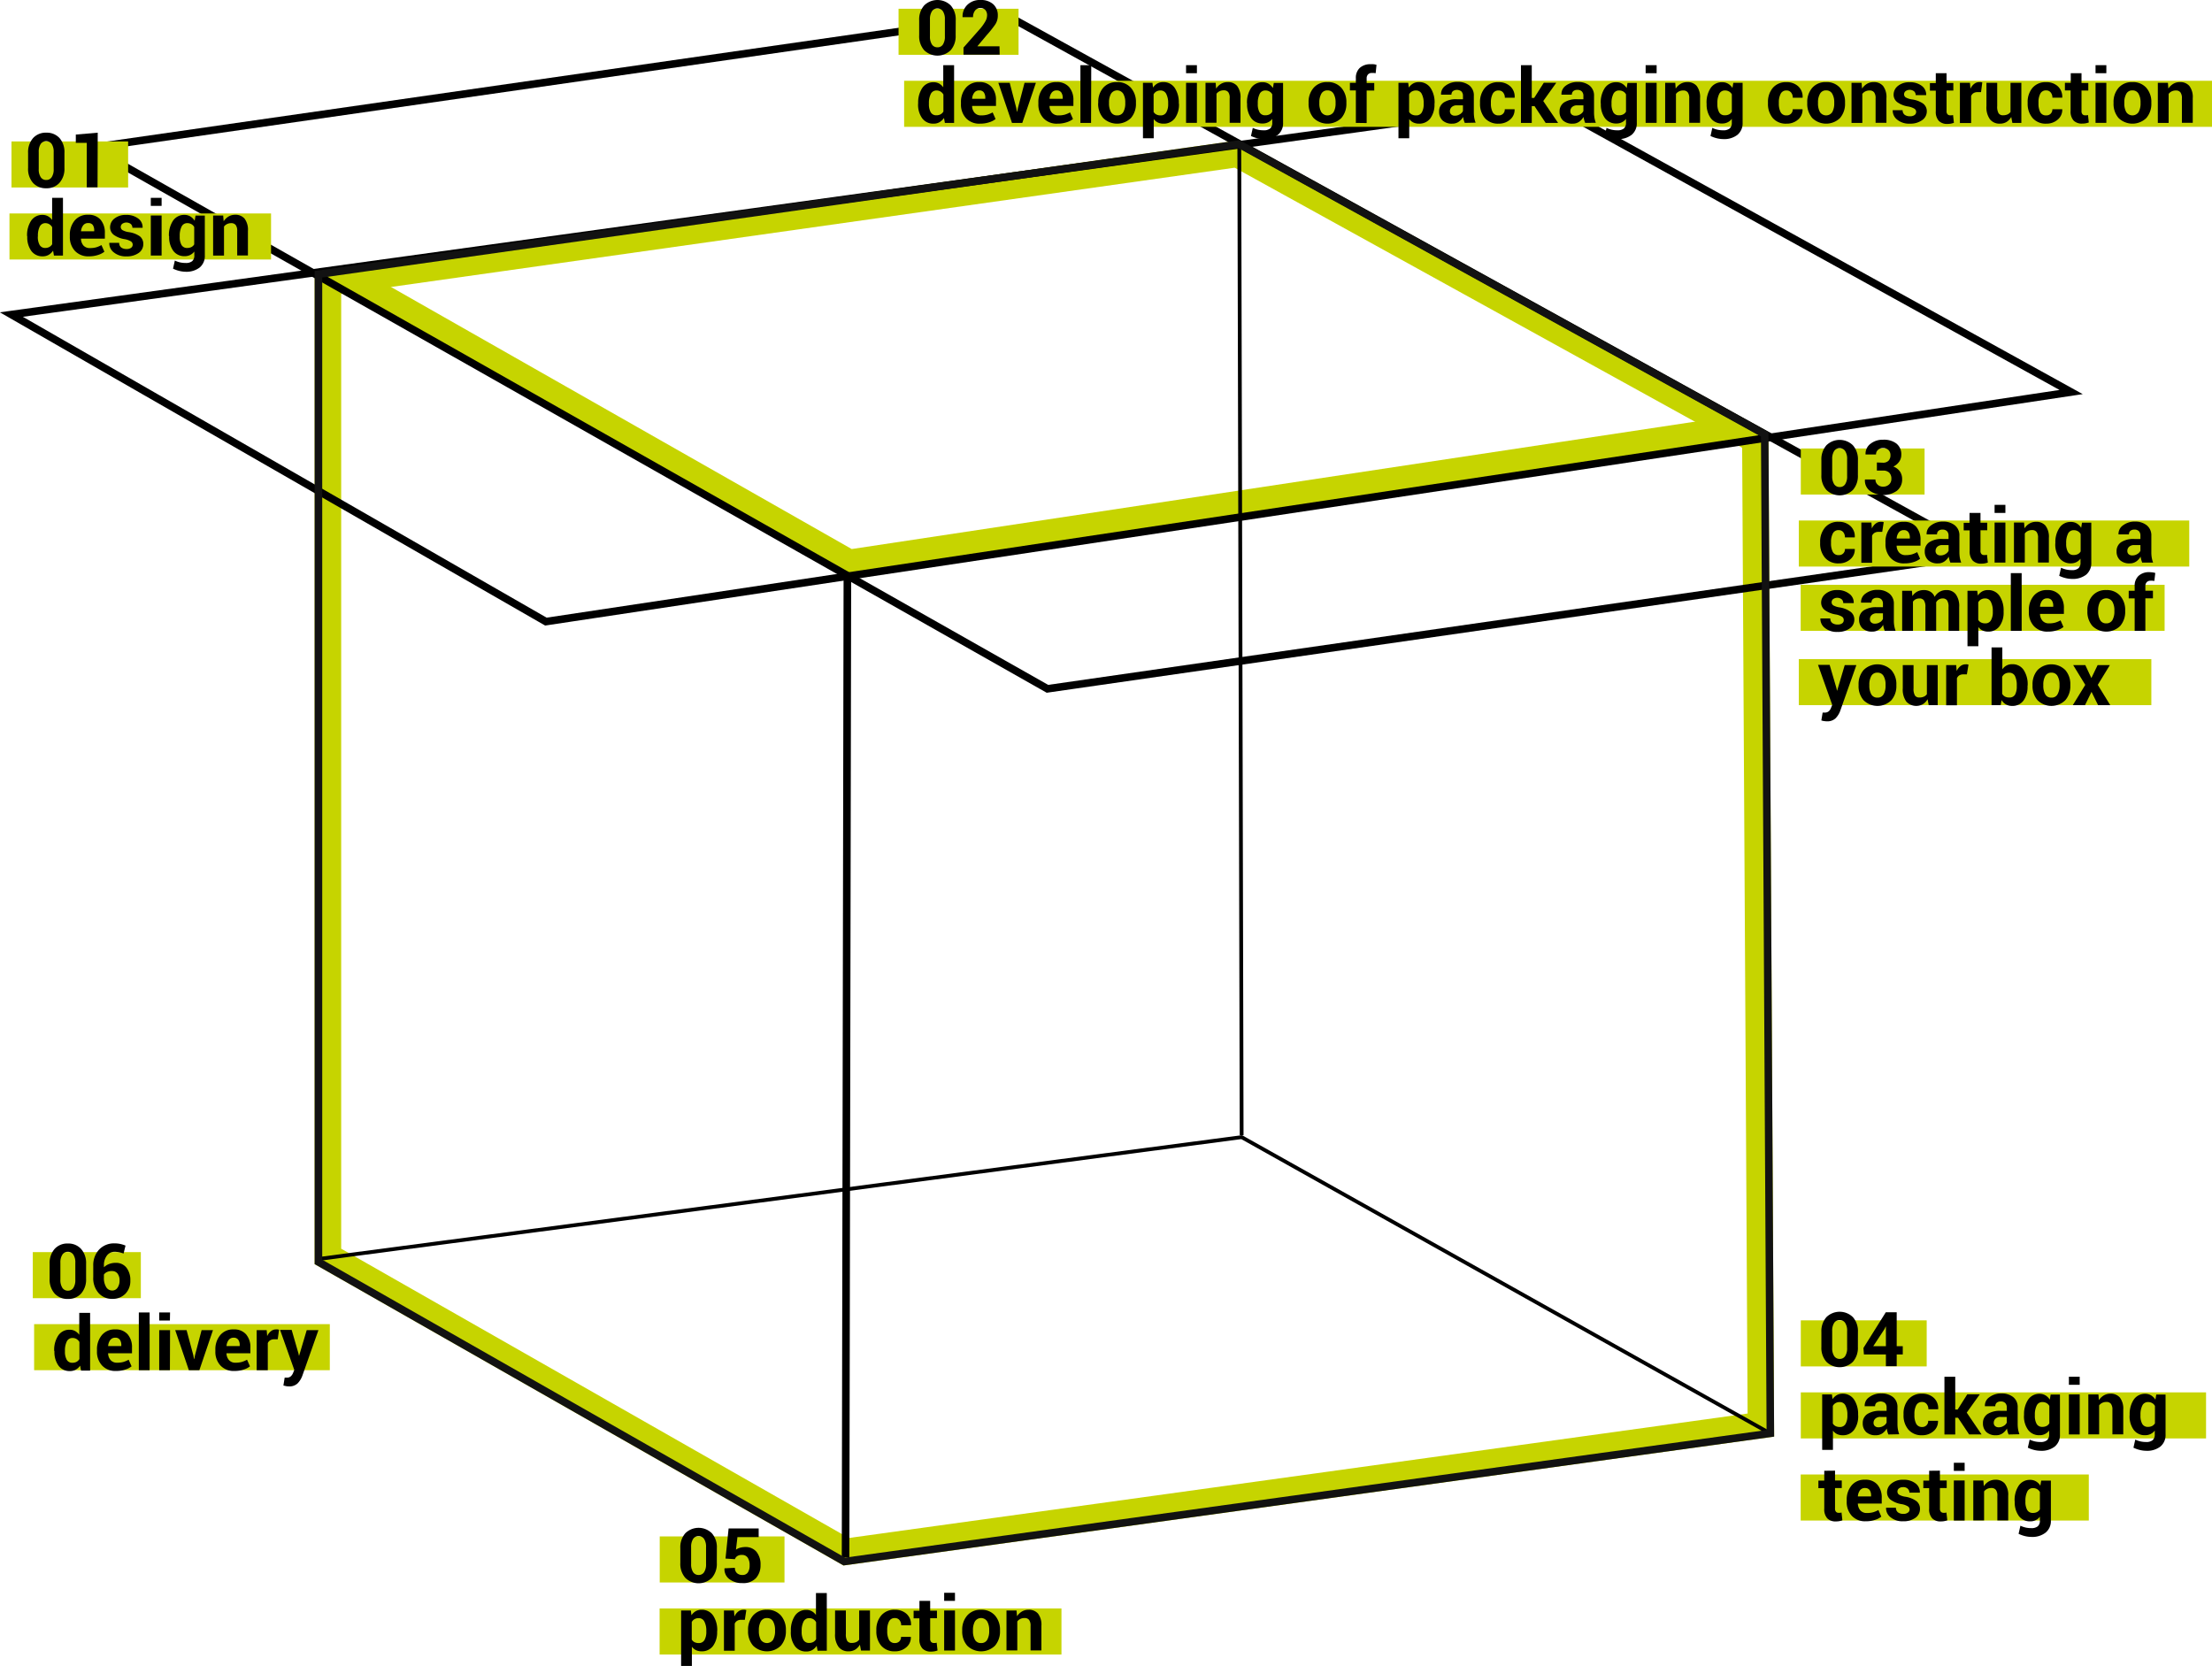 <svg xmlns="http://www.w3.org/2000/svg" viewBox="0 0 583.5 439.49"><defs><style>.cls-1,.cls-3,.cls-4,.cls-5{fill:none;}.cls-2{fill:#c6d400;}.cls-3{stroke:#c6d400;stroke-width:7px;}.cls-4,.cls-5{stroke:#000;}.cls-5{stroke-width:2px;}.cls-6{isolation:isolate;}.cls-7{fill:#121212;}</style></defs><title>home_en</title><g id="Шар_2" data-name="Шар 2"><g id="Шар_1-2" data-name="Шар 1"><g id="Path_1549" data-name="Path 1549"><path class="cls-1" d="M83,336.17v-262l244-34.5,139.5,77,1.5,265-245.5,34Z" transform="translate(0 -2.69)"/><path class="cls-2" d="M223.93,408.41,461,375.58l-1.44-254.77L325.7,46.93,90,80.25V332.1l133.9,76.31m-1.4,7.26L83,336.17v-262l244-34.5,139.5,77,1.5,265Z" transform="translate(0 -2.69)"/></g><path id="Path_1550" data-name="Path 1550" class="cls-3" d="M92.38,76.3,224,151.17l233.58-35.29" transform="translate(0 -2.69)"/><path id="Path_1552" data-name="Path 1552" class="cls-4" d="M84.1,334.8l243.43-32.13,139.16,78" transform="translate(0 -2.69)"/><path id="Path_1553" data-name="Path 1553" class="cls-4" d="M326.91,40.88l.62,261.29" transform="translate(0 -2.69)"/><path id="Path_1554" data-name="Path 1554" class="cls-5" d="M223.53,154.17l-.48,259.35" transform="translate(0 -2.69)"/><path id="Path_1548" data-name="Path 1548" class="cls-5" d="M3,85.67l405-56,138.34,76.44L144,166.67Z" transform="translate(0 -2.69)"/><path id="Path_1547" data-name="Path 1547" class="cls-5" d="M24.18,41.62,265.8,6.89,523,148.9l-246.7,35.5Z" transform="translate(0 -2.69)"/><g id="Group_543" data-name="Group 543"><rect id="Rectangle_124" data-name="Rectangle 124" class="cls-2" x="3.03" y="37.31" width="30.77" height="12.15"/><rect id="Rectangle_130" data-name="Rectangle 130" class="cls-2" x="2.5" y="56.31" width="69" height="12.15"/><g id="_01_дизайн" data-name=" 01 дизайн" class="cls-6"><g class="cls-6"><path d="M17,47a5.56,5.56,0,0,1-1.32,3.93,4.49,4.49,0,0,1-3.48,1.42,4.53,4.53,0,0,1-3.5-1.42A5.56,5.56,0,0,1,7.41,47V43.05a5.64,5.64,0,0,1,1.31-3.93,4.5,4.5,0,0,1,3.49-1.43,4.53,4.53,0,0,1,3.5,1.43A5.59,5.59,0,0,1,17,43.05Zm-2.84-4.21a3.69,3.69,0,0,0-.53-2.12,1.78,1.78,0,0,0-2.9,0,3.78,3.78,0,0,0-.51,2.12v4.49a3.7,3.7,0,0,0,.52,2.14,1.66,1.66,0,0,0,1.46.75,1.64,1.64,0,0,0,1.44-.75,3.7,3.7,0,0,0,.52-2.14Z" transform="translate(0 -2.69)"/><path d="M25.73,52.11H22.89V40.37H20V38.19l5.78-.5Z" transform="translate(0 -2.69)"/></g><g class="cls-6"><path d="M7.14,64.91a6.93,6.93,0,0,1,1.07-4,3.52,3.52,0,0,1,3-1.53,2.92,2.92,0,0,1,1.42.34,3.35,3.35,0,0,1,1.12,1V54.88h2.86V70.11H14.23L14,68.81a3.49,3.49,0,0,1-1.18,1.12,3.11,3.11,0,0,1-1.56.38,3.58,3.58,0,0,1-3-1.42,6.15,6.15,0,0,1-1.07-3.77Zm2.84.21a4.23,4.23,0,0,0,.47,2.18,1.63,1.63,0,0,0,1.52.8A2.25,2.25,0,0,0,13,67.85a2,2,0,0,0,.76-.73v-4.5a2.34,2.34,0,0,0-.75-.78A2,2,0,0,0,12,61.56a1.61,1.61,0,0,0-1.53.93A5.29,5.29,0,0,0,10,64.91Z" transform="translate(0 -2.69)"/><path d="M23.44,70.31a4.75,4.75,0,0,1-3.69-1.45,5.32,5.32,0,0,1-1.33-3.73v-.39a5.8,5.8,0,0,1,1.29-3.89,4.37,4.37,0,0,1,3.55-1.5,4.11,4.11,0,0,1,3.27,1.3,5.19,5.19,0,0,1,1.13,3.51v1.48h-6.3l0,.06A2.89,2.89,0,0,0,22,67.45a2.22,2.22,0,0,0,1.76.68,5.77,5.77,0,0,0,1.62-.2,6.74,6.74,0,0,0,1.38-.59l.78,1.75a5.22,5.22,0,0,1-1.72.87A7.5,7.5,0,0,1,23.44,70.31Zm-.18-8.77a1.56,1.56,0,0,0-1.32.6,3,3,0,0,0-.57,1.56l0,0h3.48v-.21a2.48,2.48,0,0,0-.38-1.46A1.39,1.39,0,0,0,23.26,61.54Z" transform="translate(0 -2.69)"/><path d="M35,67.18a1,1,0,0,0-.46-.81,4.67,4.67,0,0,0-1.68-.59,6.63,6.63,0,0,1-2.82-1.12,2.45,2.45,0,0,1-1-2,2.91,2.91,0,0,1,1.15-2.32,4.69,4.69,0,0,1,3.07-.95,5,5,0,0,1,3.2.95,2.81,2.81,0,0,1,1.16,2.39l0,.06H34.93a1.4,1.4,0,0,0-.41-1,1.93,1.93,0,0,0-2.27-.06,1.09,1.09,0,0,0-.4.84,1,1,0,0,0,.42.8,4.64,4.64,0,0,0,1.68.55A6.8,6.8,0,0,1,36.85,65a2.52,2.52,0,0,1,.95,2.08,2.81,2.81,0,0,1-1.22,2.34,5.3,5.3,0,0,1-3.22.9A4.92,4.92,0,0,1,30,69.25a3,3,0,0,1-1.17-2.44l0-.06h2.61A1.48,1.48,0,0,0,32,68a2.32,2.32,0,0,0,1.38.38,1.91,1.91,0,0,0,1.2-.32A1,1,0,0,0,35,67.18Z" transform="translate(0 -2.69)"/><path d="M42.63,57H39.78V54.88h2.85Zm0,13.1H39.78V59.54h2.85Z" transform="translate(0 -2.69)"/><path d="M44.56,64.91a6.86,6.86,0,0,1,1.08-4,3.52,3.52,0,0,1,3-1.53,3,3,0,0,1,1.56.4,3.47,3.47,0,0,1,1.15,1.14l.23-1.35h2.45V70.06a3.93,3.93,0,0,1-1.35,3.19A5.7,5.7,0,0,1,49,74.38a7.56,7.56,0,0,1-1.7-.22,8.35,8.35,0,0,1-1.66-.6l.48-2.13a6.76,6.76,0,0,0,1.35.47,6.6,6.6,0,0,0,1.51.16,2.55,2.55,0,0,0,1.73-.49,1.94,1.94,0,0,0,.55-1.52v-1a3.12,3.12,0,0,1-1.11.91,3.19,3.19,0,0,1-1.45.31,3.58,3.58,0,0,1-3-1.42,6.09,6.09,0,0,1-1.08-3.77Zm2.85.21a4.34,4.34,0,0,0,.46,2.18,1.63,1.63,0,0,0,1.52.8,2.34,2.34,0,0,0,1.11-.24,1.82,1.82,0,0,0,.73-.7V62.58a1.88,1.88,0,0,0-.73-.75,2.1,2.1,0,0,0-1.09-.27,1.59,1.59,0,0,0-1.52.93,5.29,5.29,0,0,0-.48,2.42Z" transform="translate(0 -2.69)"/><path d="M58.87,59.54,59,61.06a3.9,3.9,0,0,1,1.3-1.26A3.36,3.36,0,0,1,62,59.35a3.13,3.13,0,0,1,2.5,1,4.85,4.85,0,0,1,.9,3.25v6.48H62.57V63.64a2.53,2.53,0,0,0-.4-1.6A1.45,1.45,0,0,0,61,61.56a2.45,2.45,0,0,0-1.11.24,2.15,2.15,0,0,0-.8.66v7.65H56.22V59.54Z" transform="translate(0 -2.69)"/></g></g></g><rect id="Rectangle_124-2" data-name="Rectangle 124-2" class="cls-2" x="237.03" y="2.31" width="31.65" height="12.15"/><path id="Path_1561" data-name="Path 1561" class="cls-2" d="M238.5,24h345V36.15h-345Z" transform="translate(0 -2.69)"/><g id="_02_конструювання" data-name=" 02 конструювання" class="cls-6"><g class="cls-6"><path d="M252.09,12a5.6,5.6,0,0,1-1.31,3.93,5,5,0,0,1-7,0A5.56,5.56,0,0,1,242.47,12V8.05a5.59,5.59,0,0,1,1.32-3.93,5,5,0,0,1,7,0,5.59,5.59,0,0,1,1.32,3.93Zm-2.84-4.21a3.69,3.69,0,0,0-.52-2.12,1.67,1.67,0,0,0-1.45-.75,1.65,1.65,0,0,0-1.45.75,3.77,3.77,0,0,0-.52,2.12v4.49a3.78,3.78,0,0,0,.52,2.14,1.69,1.69,0,0,0,1.47.75,1.64,1.64,0,0,0,1.44-.75,3.78,3.78,0,0,0,.51-2.14Z" transform="translate(0 -2.69)"/><path d="M263.7,17.11h-9.54V15.24l4.41-5a11.8,11.8,0,0,0,1.4-2,3.23,3.23,0,0,0,.41-1.48,2.09,2.09,0,0,0-.44-1.41,1.61,1.61,0,0,0-1.31-.53,1.7,1.7,0,0,0-1.44.68,2.76,2.76,0,0,0-.51,1.71h-2.77l0-.06A4.22,4.22,0,0,1,255.14,4a4.66,4.66,0,0,1,3.49-1.31A4.82,4.82,0,0,1,262,3.8a3.9,3.9,0,0,1,1.21,3,4.22,4.22,0,0,1-.67,2.33,28.11,28.11,0,0,1-2.34,2.92l-2.35,2.81,0,.05h5.81Z" transform="translate(0 -2.69)"/></g><g class="cls-6"><path d="M242.2,29.91a6.86,6.86,0,0,1,1.08-4,3.5,3.5,0,0,1,3-1.53,3,3,0,0,1,1.43.34,3.42,3.42,0,0,1,1.11,1V19.88h2.86V35.11h-2.43l-.24-1.3a3.61,3.61,0,0,1-1.19,1.12,3.06,3.06,0,0,1-1.56.38,3.57,3.57,0,0,1-3-1.42,6.09,6.09,0,0,1-1.08-3.77Zm2.84.21a4.33,4.33,0,0,0,.47,2.18,1.63,1.63,0,0,0,1.52.8,2.33,2.33,0,0,0,1.08-.25,2.09,2.09,0,0,0,.75-.73v-4.5a2.25,2.25,0,0,0-.75-.78,2,2,0,0,0-1.06-.28,1.63,1.63,0,0,0-1.53.93,5.29,5.29,0,0,0-.48,2.42Z" transform="translate(0 -2.69)"/><path d="M258.51,35.31a4.73,4.73,0,0,1-3.69-1.45,5.28,5.28,0,0,1-1.33-3.73v-.39a5.8,5.8,0,0,1,1.29-3.89,4.36,4.36,0,0,1,3.54-1.5,4.11,4.11,0,0,1,3.27,1.3,5.15,5.15,0,0,1,1.14,3.51v1.48h-6.3l0,.06a2.77,2.77,0,0,0,.66,1.75,2.2,2.2,0,0,0,1.75.68,5.9,5.9,0,0,0,1.63-.2,7.24,7.24,0,0,0,1.38-.59l.77,1.75a5.12,5.12,0,0,1-1.72.87A7.44,7.44,0,0,1,258.51,35.31Zm-.19-8.77a1.57,1.57,0,0,0-1.32.6,2.88,2.88,0,0,0-.56,1.56l0,.05h3.47v-.21a2.41,2.41,0,0,0-.38-1.46A1.39,1.39,0,0,0,258.32,26.54Z" transform="translate(0 -2.69)"/><path d="M268.08,31.17l.18,1h.06l.2-1,1.74-6.63h3l-3.59,10.57h-2.72l-3.6-10.57h3Z" transform="translate(0 -2.69)"/><path d="M278.93,35.31a4.73,4.73,0,0,1-3.69-1.45,5.28,5.28,0,0,1-1.33-3.73v-.39a5.8,5.8,0,0,1,1.29-3.89,4.36,4.36,0,0,1,3.54-1.5,4.11,4.11,0,0,1,3.27,1.3,5.15,5.15,0,0,1,1.14,3.51v1.48h-6.3l0,.06a2.77,2.77,0,0,0,.66,1.75,2.2,2.2,0,0,0,1.75.68,5.9,5.9,0,0,0,1.63-.2,7.24,7.24,0,0,0,1.38-.59l.77,1.75a5.12,5.12,0,0,1-1.72.87A7.44,7.44,0,0,1,278.93,35.31Zm-.19-8.77a1.57,1.57,0,0,0-1.32.6,2.88,2.88,0,0,0-.56,1.56l0,.05h3.47v-.21a2.41,2.41,0,0,0-.38-1.46A1.39,1.39,0,0,0,278.74,26.54Z" transform="translate(0 -2.69)"/><path d="M287.81,35.11H285V19.88h2.86Z" transform="translate(0 -2.69)"/><path d="M289.71,29.73A5.64,5.64,0,0,1,291,25.86a4.57,4.57,0,0,1,3.65-1.51,4.64,4.64,0,0,1,3.67,1.5,5.63,5.63,0,0,1,1.33,3.88v.2a5.68,5.68,0,0,1-1.32,3.89,5.25,5.25,0,0,1-7.33,0,5.68,5.68,0,0,1-1.32-3.89Zm2.84.2a4.56,4.56,0,0,0,.51,2.32,1.74,1.74,0,0,0,1.64.88,1.76,1.76,0,0,0,1.62-.88,4.61,4.61,0,0,0,.51-2.32v-.2a4.5,4.5,0,0,0-.52-2.3,1.92,1.92,0,0,0-3.25,0,4.57,4.57,0,0,0-.51,2.29Z" transform="translate(0 -2.69)"/><path d="M311,30.12a6.09,6.09,0,0,1-1.08,3.77,3.6,3.6,0,0,1-3,1.42,3.49,3.49,0,0,1-1.48-.3,3.09,3.09,0,0,1-1.1-.91v5.07h-2.84V24.54H304l.16,1.25a3.38,3.38,0,0,1,1.13-1.07,3.05,3.05,0,0,1,1.54-.37,3.53,3.53,0,0,1,3.05,1.53,6.86,6.86,0,0,1,1.08,4Zm-2.85-.21a5.15,5.15,0,0,0-.5-2.42,1.62,1.62,0,0,0-1.52-.93,2.11,2.11,0,0,0-1.1.27,1.8,1.8,0,0,0-.72.75v4.63a1.69,1.69,0,0,0,.72.68,2.35,2.35,0,0,0,1.12.24,1.62,1.62,0,0,0,1.51-.81,4.22,4.22,0,0,0,.49-2.2Z" transform="translate(0 -2.69)"/><path d="M315.73,22h-2.86V19.88h2.86Zm0,13.1h-2.86V24.54h2.86Z" transform="translate(0 -2.69)"/><path d="M320.68,24.54l.12,1.52a3.9,3.9,0,0,1,1.3-1.26,3.38,3.38,0,0,1,1.73-.45,3.13,3.13,0,0,1,2.5,1,4.85,4.85,0,0,1,.9,3.25v6.48h-2.86V28.64A2.47,2.47,0,0,0,324,27a1.44,1.44,0,0,0-1.18-.48,2.46,2.46,0,0,0-1.12.24,2.24,2.24,0,0,0-.8.66v7.65H318V24.54Z" transform="translate(0 -2.69)"/><path d="M328.94,29.91a6.86,6.86,0,0,1,1.08-4,3.52,3.52,0,0,1,3.05-1.53,3,3,0,0,1,1.56.4,3.38,3.38,0,0,1,1.15,1.14l.23-1.35h2.45V35.06a3.93,3.93,0,0,1-1.35,3.19,5.7,5.7,0,0,1-3.76,1.13,7.56,7.56,0,0,1-1.7-.22,8.35,8.35,0,0,1-1.66-.6l.48-2.13a6.76,6.76,0,0,0,1.35.47,6.6,6.6,0,0,0,1.51.16,2.55,2.55,0,0,0,1.73-.49,1.94,1.94,0,0,0,.55-1.52v-1a3.12,3.12,0,0,1-1.11.91,3.19,3.19,0,0,1-1.45.31,3.58,3.58,0,0,1-3-1.42,6.09,6.09,0,0,1-1.08-3.77Zm2.85.21a4.34,4.34,0,0,0,.46,2.18,1.63,1.63,0,0,0,1.52.8,2.34,2.34,0,0,0,1.11-.24,1.82,1.82,0,0,0,.73-.7V27.58a1.88,1.88,0,0,0-.73-.75,2.07,2.07,0,0,0-1.09-.27,1.6,1.6,0,0,0-1.52.93,5.29,5.29,0,0,0-.48,2.42Z" transform="translate(0 -2.69)"/><path d="M345.19,29.73a5.64,5.64,0,0,1,1.32-3.87,4.57,4.57,0,0,1,3.65-1.51,4.64,4.64,0,0,1,3.67,1.5,5.63,5.63,0,0,1,1.33,3.88v.2a5.68,5.68,0,0,1-1.32,3.89,5.25,5.25,0,0,1-7.33,0,5.68,5.68,0,0,1-1.32-3.89Zm2.84.2a4.56,4.56,0,0,0,.51,2.32,1.94,1.94,0,0,0,3.25,0,4.5,4.5,0,0,0,.52-2.32v-.2a4.5,4.5,0,0,0-.52-2.3,1.76,1.76,0,0,0-1.63-.89,1.73,1.73,0,0,0-1.62.9,4.57,4.57,0,0,0-.51,2.29Z" transform="translate(0 -2.69)"/><path d="M357.66,35.11V26.54h-1.57v-2h1.57V23.37a3.59,3.59,0,0,1,1-2.74,4.07,4.07,0,0,1,2.88-1,6.13,6.13,0,0,1,.74,0c.25,0,.53.09.83.16L362.88,22l-.45-.06a3.89,3.89,0,0,0-.51,0,1.33,1.33,0,0,0-1.05.38,1.52,1.52,0,0,0-.36,1.09v1.17h2v2h-2v8.57Z" transform="translate(0 -2.69)"/><path d="M378.4,30.12a6.09,6.09,0,0,1-1.08,3.77,3.59,3.59,0,0,1-3,1.42,3.49,3.49,0,0,1-1.48-.3,3.18,3.18,0,0,1-1.1-.91v5.07h-2.84V24.54h2.57l.16,1.25a3.48,3.48,0,0,1,1.13-1.07,3.05,3.05,0,0,1,1.54-.37,3.53,3.53,0,0,1,3.05,1.53,6.86,6.86,0,0,1,1.08,4Zm-2.85-.21a5.15,5.15,0,0,0-.5-2.42,1.62,1.62,0,0,0-1.52-.93,2.11,2.11,0,0,0-1.1.27,1.86,1.86,0,0,0-.72.75v4.63a1.74,1.74,0,0,0,.72.68,2.35,2.35,0,0,0,1.12.24,1.65,1.65,0,0,0,1.52-.81,4.33,4.33,0,0,0,.48-2.2Z" transform="translate(0 -2.69)"/><path d="M386.39,35.11c-.1-.24-.19-.5-.27-.76a5.66,5.66,0,0,1-.16-.82,4,4,0,0,1-1.16,1.28,2.91,2.91,0,0,1-1.72.5,3.57,3.57,0,0,1-2.56-.85,3.07,3.07,0,0,1-.9-2.33,2.79,2.79,0,0,1,1.2-2.41,6,6,0,0,1,3.49-.85h1.6V28a1.62,1.62,0,0,0-.4-1.18,1.9,1.9,0,0,0-2.26-.09,1.21,1.21,0,0,0-.38.93h-2.74l0-.06a2.66,2.66,0,0,1,1.17-2.31,5,5,0,0,1,3.22-1,4.81,4.81,0,0,1,3.09.95,3.36,3.36,0,0,1,1.17,2.75v4.36a8.83,8.83,0,0,0,.11,1.4,7.62,7.62,0,0,0,.36,1.3Zm-2.61-1.9a2.41,2.41,0,0,0,1.33-.38,1.92,1.92,0,0,0,.8-.86V30.48h-1.6a1.88,1.88,0,0,0-1.37.45,1.48,1.48,0,0,0-.47,1.1,1.11,1.11,0,0,0,.35.86A1.37,1.37,0,0,0,383.78,33.21Z" transform="translate(0 -2.69)"/><path d="M395.31,33.13a1.53,1.53,0,0,0,1.63-1.63h2.59l0,.05a3.31,3.31,0,0,1-1.19,2.69,4.44,4.44,0,0,1-3.05,1.07,4.53,4.53,0,0,1-3.62-1.49A5.73,5.73,0,0,1,390.41,30v-.29a5.72,5.72,0,0,1,1.28-3.83,4.45,4.45,0,0,1,3.61-1.51,4.37,4.37,0,0,1,3.11,1.11,3.7,3.7,0,0,1,1.14,2.93l0,.06h-2.59a2.09,2.09,0,0,0-.44-1.36,1.46,1.46,0,0,0-1.2-.55,1.63,1.63,0,0,0-1.57.89,4.83,4.83,0,0,0-.47,2.26V30a4.83,4.83,0,0,0,.47,2.28A1.65,1.65,0,0,0,395.31,33.13Z" transform="translate(0 -2.69)"/><path d="M404.79,30.69h-.73v4.42h-2.85V19.88h2.85v8.64h.64l2.53-4h3.3l-3.44,4.82L411,35.11h-3.28Z" transform="translate(0 -2.69)"/><path d="M418.16,35.11a4.89,4.89,0,0,1-.27-.76,4.57,4.57,0,0,1-.16-.82,4,4,0,0,1-1.17,1.28,2.88,2.88,0,0,1-1.71.5,3.57,3.57,0,0,1-2.56-.85,3.07,3.07,0,0,1-.9-2.33,2.79,2.79,0,0,1,1.2-2.41,6,6,0,0,1,3.49-.85h1.6V28a1.62,1.62,0,0,0-.4-1.18,1.58,1.58,0,0,0-1.19-.42,1.56,1.56,0,0,0-1.07.33,1.21,1.21,0,0,0-.38.93H411.9l0-.06A2.68,2.68,0,0,1,413,25.32a5.07,5.07,0,0,1,3.23-1,4.76,4.76,0,0,1,3.08.95,3.34,3.34,0,0,1,1.18,2.75v4.36a8.83,8.83,0,0,0,.11,1.4,7.62,7.62,0,0,0,.36,1.3Zm-2.61-1.9a2.43,2.43,0,0,0,1.33-.38,1.92,1.92,0,0,0,.8-.86V30.48h-1.6a1.91,1.91,0,0,0-1.38.45,1.51,1.51,0,0,0-.46,1.1,1.11,1.11,0,0,0,.35.86A1.37,1.37,0,0,0,415.55,33.21Z" transform="translate(0 -2.69)"/><path d="M422.25,29.91a6.86,6.86,0,0,1,1.08-4,3.53,3.53,0,0,1,3.05-1.53,3,3,0,0,1,1.56.4,3.38,3.38,0,0,1,1.15,1.14l.23-1.35h2.45V35.06a3.93,3.93,0,0,1-1.35,3.19,5.7,5.7,0,0,1-3.76,1.13,7.56,7.56,0,0,1-1.7-.22,8.35,8.35,0,0,1-1.66-.6l.48-2.13a6.76,6.76,0,0,0,1.35.47,6.6,6.6,0,0,0,1.51.16,2.55,2.55,0,0,0,1.73-.49,1.94,1.94,0,0,0,.55-1.52v-1a3.12,3.12,0,0,1-1.11.91,3.19,3.19,0,0,1-1.45.31,3.59,3.59,0,0,1-3-1.42,6.09,6.09,0,0,1-1.08-3.77Zm2.85.21a4.44,4.44,0,0,0,.46,2.18,1.63,1.63,0,0,0,1.52.8,2.34,2.34,0,0,0,1.11-.24,1.82,1.82,0,0,0,.73-.7V27.58a1.88,1.88,0,0,0-.73-.75,2.07,2.07,0,0,0-1.09-.27,1.6,1.6,0,0,0-1.52.93,5.29,5.29,0,0,0-.48,2.42Z" transform="translate(0 -2.69)"/><path d="M437,22H434.1V19.88H437Zm0,13.1H434.1V24.54H437Z" transform="translate(0 -2.69)"/><path d="M441.91,24.54l.12,1.52a4,4,0,0,1,1.3-1.26,3.38,3.38,0,0,1,1.73-.45,3.13,3.13,0,0,1,2.5,1,4.85,4.85,0,0,1,.9,3.25v6.48H445.6V28.64a2.47,2.47,0,0,0-.4-1.6,1.44,1.44,0,0,0-1.18-.48,2.46,2.46,0,0,0-1.12.24,2.24,2.24,0,0,0-.8.66v7.65h-2.85V24.54Z" transform="translate(0 -2.69)"/><path d="M450.17,29.91a6.86,6.86,0,0,1,1.08-4,3.53,3.53,0,0,1,3.05-1.53,3,3,0,0,1,1.56.4A3.38,3.38,0,0,1,457,25.89l.23-1.35h2.45V35.06a3.93,3.93,0,0,1-1.35,3.19,5.7,5.7,0,0,1-3.76,1.13,7.56,7.56,0,0,1-1.7-.22,8.35,8.35,0,0,1-1.66-.6l.48-2.13a6.76,6.76,0,0,0,1.35.47,6.6,6.6,0,0,0,1.51.16,2.55,2.55,0,0,0,1.73-.49,1.94,1.94,0,0,0,.55-1.52v-1a3.12,3.12,0,0,1-1.11.91,3.19,3.19,0,0,1-1.45.31,3.59,3.59,0,0,1-3-1.42,6.09,6.09,0,0,1-1.08-3.77Zm2.85.21a4.44,4.44,0,0,0,.46,2.18,1.63,1.63,0,0,0,1.52.8,2.34,2.34,0,0,0,1.11-.24,1.82,1.82,0,0,0,.73-.7V27.58a1.88,1.88,0,0,0-.73-.75,2.07,2.07,0,0,0-1.09-.27,1.6,1.6,0,0,0-1.52.93,5.29,5.29,0,0,0-.48,2.42Z" transform="translate(0 -2.69)"/><path d="M471.27,33.13a1.53,1.53,0,0,0,1.62-1.63h2.6l0,.05a3.31,3.31,0,0,1-1.19,2.69,4.46,4.46,0,0,1-3.05,1.07,4.52,4.52,0,0,1-3.62-1.49A5.73,5.73,0,0,1,466.37,30v-.29a5.71,5.71,0,0,1,1.27-3.83,4.46,4.46,0,0,1,3.61-1.51,4.38,4.38,0,0,1,3.12,1.11,3.7,3.7,0,0,1,1.14,2.93l0,.06h-2.6a2.09,2.09,0,0,0-.43-1.36,1.47,1.47,0,0,0-1.21-.55,1.62,1.62,0,0,0-1.56.89,4.83,4.83,0,0,0-.47,2.26V30a4.83,4.83,0,0,0,.47,2.28A1.63,1.63,0,0,0,471.27,33.13Z" transform="translate(0 -2.69)"/><path d="M476.73,29.73a5.64,5.64,0,0,1,1.32-3.87,4.59,4.59,0,0,1,3.65-1.51,4.64,4.64,0,0,1,3.67,1.5,5.63,5.63,0,0,1,1.33,3.88v.2a5.68,5.68,0,0,1-1.32,3.89,5.25,5.25,0,0,1-7.33,0,5.68,5.68,0,0,1-1.32-3.89Zm2.84.2a4.56,4.56,0,0,0,.51,2.32,1.95,1.95,0,0,0,3.26,0,4.61,4.61,0,0,0,.51-2.32v-.2a4.5,4.5,0,0,0-.52-2.3,1.75,1.75,0,0,0-1.63-.89,1.72,1.72,0,0,0-1.61.9,4.46,4.46,0,0,0-.52,2.29Z" transform="translate(0 -2.69)"/><path d="M491.07,24.54l.12,1.52a4,4,0,0,1,1.3-1.26,3.38,3.38,0,0,1,1.73-.45,3.13,3.13,0,0,1,2.5,1,4.85,4.85,0,0,1,.9,3.25v6.48h-2.86V28.64a2.47,2.47,0,0,0-.4-1.6,1.44,1.44,0,0,0-1.18-.48,2.46,2.46,0,0,0-1.12.24,2.24,2.24,0,0,0-.8.66v7.65h-2.85V24.54Z" transform="translate(0 -2.69)"/><path d="M505.46,32.18a1,1,0,0,0-.45-.81,4.82,4.82,0,0,0-1.69-.59,6.64,6.64,0,0,1-2.81-1.12,2.43,2.43,0,0,1-1-2,2.92,2.92,0,0,1,1.16-2.32,4.67,4.67,0,0,1,3.06-.95,5,5,0,0,1,3.21.95,2.83,2.83,0,0,1,1.16,2.39l0,.06h-2.76a1.36,1.36,0,0,0-.41-1,1.91,1.91,0,0,0-2.26-.06,1.06,1.06,0,0,0-.4.84,1,1,0,0,0,.41.8,4.71,4.71,0,0,0,1.69.55A6.76,6.76,0,0,1,507.27,30a2.5,2.5,0,0,1,1,2.08A2.8,2.8,0,0,1,507,34.41a5.28,5.28,0,0,1-3.22.9,4.89,4.89,0,0,1-3.33-1.06,3,3,0,0,1-1.17-2.44l0-.06h2.61a1.47,1.47,0,0,0,.55,1.23,2.32,2.32,0,0,0,1.38.38,1.92,1.92,0,0,0,1.21-.32A1,1,0,0,0,505.46,32.18Z" transform="translate(0 -2.69)"/><path d="M513.48,22v2.58h1.79v2h-1.79v5.39a1.16,1.16,0,0,0,.26.87.9.9,0,0,0,.68.27,2.21,2.21,0,0,0,.39,0,2.37,2.37,0,0,0,.38-.08l.23,2.06a5.38,5.38,0,0,1-.83.22,4.94,4.94,0,0,1-.89.07,3,3,0,0,1-2.27-.81,3.54,3.54,0,0,1-.79-2.56v-5.4h-1.55v-2h1.55V22Z" transform="translate(0 -2.69)"/><path d="M522.58,27l-1,0a1.86,1.86,0,0,0-1,.27,1.62,1.62,0,0,0-.62.74v7.14H517V24.54h2.65l.13,1.57a3.28,3.28,0,0,1,1-1.3,2.13,2.13,0,0,1,1.36-.46,2.41,2.41,0,0,1,.4,0l.36.08Z" transform="translate(0 -2.69)"/><path d="M530.54,33.55a3.73,3.73,0,0,1-1.24,1.31,3.33,3.33,0,0,1-1.75.45,3.2,3.2,0,0,1-2.61-1.13,5.41,5.41,0,0,1-.94-3.51V24.54h2.84v6.15a3.4,3.4,0,0,0,.37,1.89,1.35,1.35,0,0,0,1.17.52,2.91,2.91,0,0,0,1.17-.22,2,2,0,0,0,.8-.65V24.54h2.86V35.11h-2.37Z" transform="translate(0 -2.69)"/><path d="M539.77,33.13a1.57,1.57,0,0,0,1.18-.45,1.61,1.61,0,0,0,.44-1.18H544l0,.05a3.32,3.32,0,0,1-1.2,2.69,4.43,4.43,0,0,1-3,1.07,4.55,4.55,0,0,1-3.63-1.49A5.72,5.72,0,0,1,534.87,30v-.29a5.71,5.71,0,0,1,1.27-3.83,4.45,4.45,0,0,1,3.61-1.51,4.34,4.34,0,0,1,3.11,1.11A3.74,3.74,0,0,1,544,28.39l0,.06h-2.6a2.09,2.09,0,0,0-.44-1.36,1.46,1.46,0,0,0-1.2-.55,1.63,1.63,0,0,0-1.57.89,4.83,4.83,0,0,0-.46,2.26V30a4.84,4.84,0,0,0,.46,2.28A1.65,1.65,0,0,0,539.77,33.13Z" transform="translate(0 -2.69)"/><path d="M549.08,22v2.58h1.79v2h-1.79v5.39a1.21,1.21,0,0,0,.26.87.91.91,0,0,0,.68.27,2.21,2.21,0,0,0,.39,0,2.16,2.16,0,0,0,.38-.08L551,35a5.81,5.81,0,0,1-.84.22,4.83,4.83,0,0,1-.88.07A3,3,0,0,1,547,34.5a3.54,3.54,0,0,1-.8-2.56v-5.4H544.7v-2h1.54V22Z" transform="translate(0 -2.69)"/><path d="M555.63,22h-2.85V19.88h2.85Zm0,13.1h-2.85V24.54h2.85Z" transform="translate(0 -2.69)"/><path d="M557.53,29.73a5.64,5.64,0,0,1,1.32-3.87,4.59,4.59,0,0,1,3.65-1.51,4.64,4.64,0,0,1,3.67,1.5,5.63,5.63,0,0,1,1.33,3.88v.2a5.68,5.68,0,0,1-1.32,3.89,5.25,5.25,0,0,1-7.33,0,5.68,5.68,0,0,1-1.32-3.89Zm2.84.2a4.56,4.56,0,0,0,.51,2.32,1.95,1.95,0,0,0,3.26,0,4.61,4.61,0,0,0,.51-2.32v-.2a4.5,4.5,0,0,0-.52-2.3,1.75,1.75,0,0,0-1.63-.89,1.72,1.72,0,0,0-1.61.9,4.46,4.46,0,0,0-.52,2.29Z" transform="translate(0 -2.69)"/><path d="M571.87,24.54l.12,1.52a4,4,0,0,1,1.3-1.26,3.38,3.38,0,0,1,1.73-.45,3.13,3.13,0,0,1,2.5,1,4.85,4.85,0,0,1,.9,3.25v6.48h-2.86V28.64a2.47,2.47,0,0,0-.4-1.6,1.44,1.44,0,0,0-1.18-.48,2.46,2.46,0,0,0-1.12.24,2.24,2.24,0,0,0-.8.66v7.65h-2.85V24.54Z" transform="translate(0 -2.69)"/></g></g><g id="Group_545" data-name="Group 545"><rect id="Rectangle_124-3" data-name="Rectangle 124-3" class="cls-2" x="475.03" y="118.31" width="32.65" height="12.15"/><rect id="Rectangle_126" data-name="Rectangle 126" class="cls-2" x="475" y="154.27" width="96" height="12.15"/><rect id="Rectangle_125" data-name="Rectangle 125" class="cls-2" x="474.5" y="137.31" width="103" height="12.15"/><rect id="Rectangle_126-2" data-name="Rectangle 126" class="cls-2" x="474.5" y="173.87" width="93" height="12.15"/><g id="_03_створення_взірця" data-name=" 03 створення взірця" class="cls-6"><g class="cls-6"><path d="M490.09,128a5.6,5.6,0,0,1-1.31,3.93,5,5,0,0,1-7,0,5.56,5.56,0,0,1-1.32-3.93v-3.91a5.59,5.59,0,0,1,1.32-3.93,5,5,0,0,1,7,0,5.59,5.59,0,0,1,1.32,3.93Zm-2.84-4.21a3.69,3.69,0,0,0-.52-2.12,1.67,1.67,0,0,0-1.45-.75,1.65,1.65,0,0,0-1.45.75,3.77,3.77,0,0,0-.52,2.12v4.49a3.78,3.78,0,0,0,.52,2.14,1.69,1.69,0,0,0,1.47.75,1.64,1.64,0,0,0,1.44-.75,3.78,3.78,0,0,0,.51-2.14Z" transform="translate(0 -2.69)"/><path d="M496.67,124.75a2,2,0,0,0,1.51-.53,2.07,2.07,0,0,0,.5-1.48,1.83,1.83,0,0,0-.52-1.33,2,2,0,0,0-1.45-.53,1.89,1.89,0,0,0-1.31.48,1.59,1.59,0,0,0-.53,1.22h-2.76l0-.06a3.24,3.24,0,0,1,1.29-2.75,5.16,5.16,0,0,1,3.33-1.08,5.42,5.42,0,0,1,3.51,1,3.57,3.57,0,0,1,1.3,3,3.11,3.11,0,0,1-.56,1.79,4,4,0,0,1-1.54,1.29,3.63,3.63,0,0,1,1.72,1.27,3.51,3.51,0,0,1,.6,2.07,3.71,3.71,0,0,1-1.41,3.07,6.24,6.24,0,0,1-7,.06,3.35,3.35,0,0,1-1.4-3l0-.06h2.77a1.79,1.79,0,0,0,.56,1.34,2,2,0,0,0,1.45.55,2.25,2.25,0,0,0,1.59-.58,1.92,1.92,0,0,0,.6-1.45,2.21,2.21,0,0,0-.57-1.67,2.3,2.3,0,0,0-1.66-.54H495.1v-2.14Z" transform="translate(0 -2.69)"/></g><g class="cls-6"><path d="M485.05,149.13a1.53,1.53,0,0,0,1.62-1.63h2.6l0,.05a3.31,3.31,0,0,1-1.19,2.69,4.46,4.46,0,0,1-3.05,1.07,4.52,4.52,0,0,1-3.62-1.49,5.73,5.73,0,0,1-1.28-3.84v-.29a5.72,5.72,0,0,1,1.28-3.83,4.43,4.43,0,0,1,3.6-1.51,4.38,4.38,0,0,1,3.12,1.11,3.7,3.7,0,0,1,1.14,2.93l0,.06h-2.6a2.09,2.09,0,0,0-.43-1.36,1.47,1.47,0,0,0-1.21-.55,1.63,1.63,0,0,0-1.56.89,4.83,4.83,0,0,0-.47,2.26V146a4.83,4.83,0,0,0,.47,2.28A1.65,1.65,0,0,0,485.05,149.13Z" transform="translate(0 -2.69)"/><path d="M496.51,143l-1.05,0a1.85,1.85,0,0,0-1,.27,1.64,1.64,0,0,0-.63.74v7.14H491V140.54h2.65l.13,1.57a3.18,3.18,0,0,1,1-1.3,2.13,2.13,0,0,1,1.36-.46,2.38,2.38,0,0,1,.39,0l.37.08Z" transform="translate(0 -2.69)"/><path d="M502.39,151.31a4.73,4.73,0,0,1-3.69-1.45,5.28,5.28,0,0,1-1.33-3.73v-.39a5.8,5.8,0,0,1,1.29-3.89,4.36,4.36,0,0,1,3.54-1.5,4.11,4.11,0,0,1,3.27,1.3,5.15,5.15,0,0,1,1.14,3.51v1.48h-6.3l0,.06a2.77,2.77,0,0,0,.66,1.75,2.2,2.2,0,0,0,1.75.68,5.9,5.9,0,0,0,1.63-.2,7.24,7.24,0,0,0,1.38-.59l.77,1.75a5.12,5.12,0,0,1-1.72.87A7.44,7.44,0,0,1,502.39,151.31Zm-.19-8.77a1.57,1.57,0,0,0-1.32.6,2.88,2.88,0,0,0-.56,1.56l0,.05h3.47v-.21a2.41,2.41,0,0,0-.38-1.46A1.39,1.39,0,0,0,502.2,142.54Z" transform="translate(0 -2.69)"/><path d="M514.5,151.11a4.89,4.89,0,0,1-.27-.76,4.57,4.57,0,0,1-.16-.82,4,4,0,0,1-1.17,1.28,2.88,2.88,0,0,1-1.71.5,3.57,3.57,0,0,1-2.56-.85,3.07,3.07,0,0,1-.9-2.33,2.79,2.79,0,0,1,1.2-2.41,6,6,0,0,1,3.49-.85H514V144a1.62,1.62,0,0,0-.4-1.18,1.58,1.58,0,0,0-1.19-.42,1.56,1.56,0,0,0-1.07.33,1.21,1.21,0,0,0-.38.93h-2.74l0-.06a2.68,2.68,0,0,1,1.16-2.31,5.07,5.07,0,0,1,3.23-1,4.76,4.76,0,0,1,3.08,1,3.34,3.34,0,0,1,1.18,2.75v4.36a8.83,8.83,0,0,0,.11,1.4,7.62,7.62,0,0,0,.36,1.3Zm-2.61-1.9a2.43,2.43,0,0,0,1.33-.38,1.92,1.92,0,0,0,.8-.86v-1.49h-1.6a1.91,1.91,0,0,0-1.38.45,1.51,1.51,0,0,0-.46,1.1,1.11,1.11,0,0,0,.35.86A1.37,1.37,0,0,0,511.89,149.21Z" transform="translate(0 -2.69)"/><path d="M522.43,138v2.58h1.78v2h-1.78v5.39a1.16,1.16,0,0,0,.26.87.87.87,0,0,0,.67.27,2.21,2.21,0,0,0,.39,0,2.26,2.26,0,0,0,.39-.08l.23,2.06a5.49,5.49,0,0,1-.84.22,4.76,4.76,0,0,1-.88.07,3,3,0,0,1-2.27-.81,3.54,3.54,0,0,1-.8-2.56v-5.4H518v-2h1.54V138Z" transform="translate(0 -2.69)"/><path d="M529,138h-2.85v-2.13H529Zm0,13.1h-2.85V140.54H529Z" transform="translate(0 -2.69)"/><path d="M533.92,140.54l.13,1.52a3.81,3.81,0,0,1,1.3-1.26,3.35,3.35,0,0,1,1.72-.45,3.12,3.12,0,0,1,2.5,1,4.85,4.85,0,0,1,.9,3.25v6.48h-2.86v-6.47a2.53,2.53,0,0,0-.39-1.6,1.46,1.46,0,0,0-1.19-.48,2.49,2.49,0,0,0-1.12.24,2.12,2.12,0,0,0-.79.66v7.65h-2.86V140.54Z" transform="translate(0 -2.69)"/><path d="M542.18,145.91a6.79,6.79,0,0,1,1.09-4,3.5,3.5,0,0,1,3-1.53,3,3,0,0,1,1.57.4,3.57,3.57,0,0,1,1.15,1.14l.22-1.35h2.45v10.52a4,4,0,0,1-1.34,3.19,5.72,5.72,0,0,1-3.76,1.13,7.48,7.48,0,0,1-1.7-.22,8.13,8.13,0,0,1-1.66-.6l.48-2.13a6.35,6.35,0,0,0,1.35.47,6.54,6.54,0,0,0,1.51.16,2.52,2.52,0,0,0,1.72-.49,1.91,1.91,0,0,0,.55-1.52v-1a3.18,3.18,0,0,1-1.1.91,3.23,3.23,0,0,1-1.46.31,3.57,3.57,0,0,1-3-1.42,6,6,0,0,1-1.09-3.77Zm2.85.21a4.33,4.33,0,0,0,.47,2.18,1.62,1.62,0,0,0,1.52.8,2.32,2.32,0,0,0,1.1-.24,1.76,1.76,0,0,0,.73-.7v-4.58a1.82,1.82,0,0,0-.73-.75,2.06,2.06,0,0,0-1.08-.27,1.61,1.61,0,0,0-1.53.93,5.29,5.29,0,0,0-.48,2.42Z" transform="translate(0 -2.69)"/><path d="M565.1,151.11c-.1-.24-.19-.5-.27-.76a7.43,7.43,0,0,1-.16-.82,4,4,0,0,1-1.16,1.28,2.89,2.89,0,0,1-1.72.5,3.58,3.58,0,0,1-2.56-.85,3.07,3.07,0,0,1-.9-2.33,2.79,2.79,0,0,1,1.2-2.41,6,6,0,0,1,3.49-.85h1.6V144a1.62,1.62,0,0,0-.4-1.18,1.55,1.55,0,0,0-1.19-.42,1.57,1.57,0,0,0-1.07.33,1.2,1.2,0,0,0-.37.93h-2.75l0-.06a2.71,2.71,0,0,1,1.17-2.31,5.05,5.05,0,0,1,3.23-1,4.78,4.78,0,0,1,3.08,1,3.37,3.37,0,0,1,1.18,2.75v4.36a7.79,7.79,0,0,0,.11,1.4,6.77,6.77,0,0,0,.35,1.3Zm-2.61-1.9a2.41,2.41,0,0,0,1.33-.38,1.92,1.92,0,0,0,.8-.86v-1.49H563a1.9,1.9,0,0,0-1.37.45,1.47,1.47,0,0,0-.46,1.1,1.11,1.11,0,0,0,.34.86A1.37,1.37,0,0,0,562.49,149.21Z" transform="translate(0 -2.69)"/></g><g class="cls-6"><path d="M486.35,166.18a1,1,0,0,0-.45-.81,4.74,4.74,0,0,0-1.69-.59,6.64,6.64,0,0,1-2.81-1.12,2.46,2.46,0,0,1-1-2,2.92,2.92,0,0,1,1.16-2.32,4.67,4.67,0,0,1,3.06-1,5,5,0,0,1,3.21,1,2.81,2.81,0,0,1,1.16,2.39l0,.06h-2.76a1.36,1.36,0,0,0-.41-1,1.91,1.91,0,0,0-2.26-.06,1.06,1.06,0,0,0-.4.84,1,1,0,0,0,.41.8,4.71,4.71,0,0,0,1.69.55,6.76,6.76,0,0,1,2.89,1.15,2.5,2.5,0,0,1,1,2.08,2.8,2.8,0,0,1-1.23,2.34,5.28,5.28,0,0,1-3.22.9,4.89,4.89,0,0,1-3.33-1.06,3,3,0,0,1-1.17-2.44l0-.06h2.61a1.47,1.47,0,0,0,.55,1.23,2.35,2.35,0,0,0,1.38.38,1.92,1.92,0,0,0,1.21-.32A1,1,0,0,0,486.35,166.18Z" transform="translate(0 -2.69)"/><path d="M497.18,169.11c-.1-.24-.19-.5-.27-.76a7.43,7.43,0,0,1-.16-.82,4,4,0,0,1-1.16,1.28,2.89,2.89,0,0,1-1.72.5,3.58,3.58,0,0,1-2.56-.85,3.07,3.07,0,0,1-.9-2.33,2.79,2.79,0,0,1,1.2-2.41,6,6,0,0,1,3.49-.85h1.6V162a1.62,1.62,0,0,0-.4-1.18,1.55,1.55,0,0,0-1.19-.42,1.57,1.57,0,0,0-1.07.33,1.2,1.2,0,0,0-.37.93h-2.75l0-.06a2.71,2.71,0,0,1,1.17-2.31,5.05,5.05,0,0,1,3.23-1,4.78,4.78,0,0,1,3.08,1,3.37,3.37,0,0,1,1.18,2.75v4.36a7.79,7.79,0,0,0,.11,1.4,6.77,6.77,0,0,0,.35,1.3Zm-2.61-1.9a2.41,2.41,0,0,0,1.33-.38,1.92,1.92,0,0,0,.8-.86v-1.49h-1.6a1.9,1.9,0,0,0-1.37.45,1.47,1.47,0,0,0-.46,1.1,1.11,1.11,0,0,0,.34.86A1.37,1.37,0,0,0,494.57,167.21Z" transform="translate(0 -2.69)"/><path d="M504.34,158.54l.12,1.4a3.58,3.58,0,0,1,1.27-1.18,3.73,3.73,0,0,1,1.77-.41,3.22,3.22,0,0,1,1.74.45,2.76,2.76,0,0,1,1.1,1.35,3.66,3.66,0,0,1,1.27-1.32,3.42,3.42,0,0,1,1.83-.48,3,3,0,0,1,2.47,1.11,5.29,5.29,0,0,1,.9,3.38v6.27H514v-6.28a3,3,0,0,0-.39-1.77,1.39,1.39,0,0,0-1.16-.5,2,2,0,0,0-1,.27,1.9,1.9,0,0,0-.71.75,3.11,3.11,0,0,0,0,.32,2.44,2.44,0,0,1,0,.27v6.94h-2.84v-6.28a3,3,0,0,0-.39-1.75,1.39,1.39,0,0,0-1.18-.52,2.31,2.31,0,0,0-1,.22,2,2,0,0,0-.71.62v7.71h-2.85V158.54Z" transform="translate(0 -2.69)"/><path d="M528.53,164.12a6.09,6.09,0,0,1-1.08,3.77,3.6,3.6,0,0,1-3,1.42,3.49,3.49,0,0,1-1.48-.3,3.09,3.09,0,0,1-1.1-.91v5.07H519V158.54h2.57l.16,1.25a3.48,3.48,0,0,1,1.13-1.07,3.05,3.05,0,0,1,1.54-.37,3.53,3.53,0,0,1,3.05,1.53,6.86,6.86,0,0,1,1.08,4Zm-2.85-.21a5.15,5.15,0,0,0-.5-2.42,1.62,1.62,0,0,0-1.52-.93,2.11,2.11,0,0,0-1.1.27,1.86,1.86,0,0,0-.72.75v4.63a1.74,1.74,0,0,0,.72.68,2.35,2.35,0,0,0,1.12.24,1.62,1.62,0,0,0,1.51-.81,4.22,4.22,0,0,0,.49-2.2Z" transform="translate(0 -2.69)"/><path d="M533.29,169.11h-2.86V153.88h2.86Z" transform="translate(0 -2.69)"/><path d="M540.21,169.31a4.73,4.73,0,0,1-3.69-1.45,5.28,5.28,0,0,1-1.33-3.73v-.39a5.8,5.8,0,0,1,1.29-3.89,4.36,4.36,0,0,1,3.54-1.5,4.11,4.11,0,0,1,3.27,1.3,5.15,5.15,0,0,1,1.14,3.51v1.48h-6.3l0,.06a2.89,2.89,0,0,0,.66,1.75,2.2,2.2,0,0,0,1.75.68,5.9,5.9,0,0,0,1.63-.2,7,7,0,0,0,1.38-.59l.77,1.75a5,5,0,0,1-1.72.87A7.44,7.44,0,0,1,540.21,169.31Zm-.19-8.77a1.57,1.57,0,0,0-1.32.6,2.88,2.88,0,0,0-.56,1.56l0,.05h3.48v-.21a2.41,2.41,0,0,0-.39-1.46A1.39,1.39,0,0,0,540,160.54Z" transform="translate(0 -2.69)"/><path d="M550.63,163.73a5.64,5.64,0,0,1,1.32-3.87,4.57,4.57,0,0,1,3.65-1.51,4.64,4.64,0,0,1,3.67,1.5,5.63,5.63,0,0,1,1.33,3.88v.2a5.68,5.68,0,0,1-1.32,3.89,5.25,5.25,0,0,1-7.33,0,5.68,5.68,0,0,1-1.32-3.89Zm2.84.2a4.56,4.56,0,0,0,.51,2.32,1.74,1.74,0,0,0,1.64.88,1.76,1.76,0,0,0,1.62-.88,4.61,4.61,0,0,0,.51-2.32v-.2a4.5,4.5,0,0,0-.52-2.3,1.92,1.92,0,0,0-3.25,0,4.57,4.57,0,0,0-.51,2.29Z" transform="translate(0 -2.69)"/><path d="M563.1,169.11v-8.57h-1.57v-2h1.57v-1.17a3.56,3.56,0,0,1,1-2.74,4,4,0,0,1,2.88-1,6.11,6.11,0,0,1,.73.05c.25,0,.53.09.83.16l-.25,2.11-.45-.06a3.89,3.89,0,0,0-.51,0,1.35,1.35,0,0,0-1.05.38,1.52,1.52,0,0,0-.36,1.09v1.17h2v2h-2v8.57Z" transform="translate(0 -2.69)"/></g></g></g><g id="Group_547" data-name="Group 547"><rect id="Rectangle_124-4" data-name="Rectangle 124-4" class="cls-2" x="475.03" y="348.31" width="33.21" height="12.15"/><rect id="Rectangle_127" data-name="Rectangle 127" class="cls-2" x="475.03" y="367.31" width="106.9" height="12.15"/><g id="_04_тестуваня" data-name=" 04 тестуваня" class="cls-6"><g class="cls-6"><path d="M490.09,358a5.6,5.6,0,0,1-1.31,3.93,5,5,0,0,1-7,0,5.56,5.56,0,0,1-1.32-3.93v-3.91a5.59,5.59,0,0,1,1.32-3.93,5,5,0,0,1,7,0,5.59,5.59,0,0,1,1.32,3.93Zm-2.84-4.21a3.69,3.69,0,0,0-.52-2.12,1.67,1.67,0,0,0-1.45-.75,1.65,1.65,0,0,0-1.45.75,3.77,3.77,0,0,0-.52,2.12v4.49a3.78,3.78,0,0,0,.52,2.14,1.69,1.69,0,0,0,1.47.75,1.64,1.64,0,0,0,1.44-.75,3.78,3.78,0,0,0,.51-2.14Z" transform="translate(0 -2.69)"/><path d="M500.33,357.82h1.6V360h-1.6v3.09h-2.85V360h-5.8l-.13-1.71,5.9-9.42h2.88Zm-6.19,0h3.34v-5.17h-.06l-.3.64Z" transform="translate(0 -2.69)"/></g><g class="cls-6"><path d="M490.17,376.12a6.09,6.09,0,0,1-1.08,3.77,3.6,3.6,0,0,1-3,1.42,3.49,3.49,0,0,1-1.48-.3,3.09,3.09,0,0,1-1.1-.91v5.07h-2.84V370.54h2.57l.16,1.25a3.48,3.48,0,0,1,1.13-1.07,3.05,3.05,0,0,1,1.54-.37,3.53,3.53,0,0,1,3,1.53,6.86,6.86,0,0,1,1.08,4Zm-2.85-.21a5.15,5.15,0,0,0-.5-2.42,1.62,1.62,0,0,0-1.52-.93,2.11,2.11,0,0,0-1.1.27,1.86,1.86,0,0,0-.72.75v4.63a1.74,1.74,0,0,0,.72.68,2.35,2.35,0,0,0,1.12.24,1.65,1.65,0,0,0,1.52-.81,4.33,4.33,0,0,0,.48-2.2Z" transform="translate(0 -2.69)"/><path d="M498.14,381.11a4.89,4.89,0,0,1-.27-.76,5.66,5.66,0,0,1-.16-.82,4,4,0,0,1-1.16,1.28,2.93,2.93,0,0,1-1.72.5,3.57,3.57,0,0,1-2.56-.85,3.07,3.07,0,0,1-.9-2.33,2.79,2.79,0,0,1,1.2-2.41,6,6,0,0,1,3.49-.85h1.6V374a1.62,1.62,0,0,0-.4-1.18,1.9,1.9,0,0,0-2.26-.09,1.21,1.21,0,0,0-.38.93h-2.74l0-.06a2.66,2.66,0,0,1,1.17-2.31,5,5,0,0,1,3.22-1,4.81,4.81,0,0,1,3.09.95,3.36,3.36,0,0,1,1.17,2.75v4.36a8.83,8.83,0,0,0,.11,1.4,7.62,7.62,0,0,0,.36,1.3Zm-2.61-1.9a2.41,2.41,0,0,0,1.33-.38,1.92,1.92,0,0,0,.8-.86v-1.49h-1.6a1.88,1.88,0,0,0-1.37.45,1.48,1.48,0,0,0-.47,1.1,1.11,1.11,0,0,0,.35.86A1.37,1.37,0,0,0,495.53,379.21Z" transform="translate(0 -2.69)"/><path d="M507,379.13a1.53,1.53,0,0,0,1.63-1.63h2.59l0,.05a3.31,3.31,0,0,1-1.19,2.69,4.44,4.44,0,0,1-3,1.07,4.52,4.52,0,0,1-3.62-1.49,5.73,5.73,0,0,1-1.28-3.84v-.29a5.72,5.72,0,0,1,1.28-3.83,4.44,4.44,0,0,1,3.6-1.51,4.38,4.38,0,0,1,3.12,1.11,3.7,3.7,0,0,1,1.14,2.93l0,.06h-2.59a2.09,2.09,0,0,0-.44-1.36,1.47,1.47,0,0,0-1.21-.55,1.63,1.63,0,0,0-1.56.89,4.83,4.83,0,0,0-.47,2.26V376a4.83,4.83,0,0,0,.47,2.28A1.65,1.65,0,0,0,507,379.13Z" transform="translate(0 -2.69)"/><path d="M516.5,376.69h-.73v4.42h-2.85V365.88h2.85v8.64h.64l2.53-4h3.3l-3.44,4.82,3.91,5.75h-3.28Z" transform="translate(0 -2.69)"/><path d="M529.85,381.11a4.89,4.89,0,0,1-.27-.76,4.57,4.57,0,0,1-.16-.82,4,4,0,0,1-1.17,1.28,2.88,2.88,0,0,1-1.71.5,3.57,3.57,0,0,1-2.56-.85,3.07,3.07,0,0,1-.9-2.33,2.81,2.81,0,0,1,1.19-2.41,6,6,0,0,1,3.5-.85h1.6V374a1.67,1.67,0,0,0-.4-1.18,1.58,1.58,0,0,0-1.19-.42,1.56,1.56,0,0,0-1.07.33,1.21,1.21,0,0,0-.38.93h-2.74l0-.06a2.68,2.68,0,0,1,1.16-2.31,5.07,5.07,0,0,1,3.23-1,4.76,4.76,0,0,1,3.08.95,3.34,3.34,0,0,1,1.18,2.75v4.36a8.83,8.83,0,0,0,.11,1.4,7.62,7.62,0,0,0,.36,1.3Zm-2.61-1.9a2.43,2.43,0,0,0,1.33-.38,1.92,1.92,0,0,0,.8-.86v-1.49h-1.6a1.91,1.91,0,0,0-1.38.45,1.51,1.51,0,0,0-.46,1.1,1.11,1.11,0,0,0,.35.86A1.37,1.37,0,0,0,527.24,379.21Z" transform="translate(0 -2.69)"/><path d="M533.92,375.91a6.86,6.86,0,0,1,1.08-4,3.53,3.53,0,0,1,3-1.53,3,3,0,0,1,1.56.4,3.47,3.47,0,0,1,1.15,1.14l.23-1.35h2.45v10.52a3.93,3.93,0,0,1-1.35,3.19,5.7,5.7,0,0,1-3.76,1.13,7.56,7.56,0,0,1-1.7-.22,8.35,8.35,0,0,1-1.66-.6l.48-2.13a6.76,6.76,0,0,0,1.35.47,6.6,6.6,0,0,0,1.51.16,2.55,2.55,0,0,0,1.73-.49,1.94,1.94,0,0,0,.55-1.52v-1a3.12,3.12,0,0,1-1.11.91,3.19,3.19,0,0,1-1.45.31,3.59,3.59,0,0,1-3-1.42,6.09,6.09,0,0,1-1.08-3.77Zm2.85.21a4.34,4.34,0,0,0,.46,2.18,1.63,1.63,0,0,0,1.52.8,2.34,2.34,0,0,0,1.11-.24,1.82,1.82,0,0,0,.73-.7v-4.58a1.88,1.88,0,0,0-.73-.75,2.1,2.1,0,0,0-1.09-.27,1.59,1.59,0,0,0-1.52.93,5.29,5.29,0,0,0-.48,2.42Z" transform="translate(0 -2.69)"/><path d="M548.6,368h-2.85v-2.13h2.85Zm0,13.1h-2.85V370.54h2.85Z" transform="translate(0 -2.69)"/><path d="M553.54,370.54l.12,1.52a4,4,0,0,1,1.3-1.26,3.38,3.38,0,0,1,1.73-.45,3.13,3.13,0,0,1,2.5,1,4.85,4.85,0,0,1,.9,3.25v6.48h-2.86v-6.47a2.47,2.47,0,0,0-.4-1.6,1.44,1.44,0,0,0-1.18-.48,2.46,2.46,0,0,0-1.12.24,2.24,2.24,0,0,0-.8.66v7.65h-2.85V370.54Z" transform="translate(0 -2.69)"/><path d="M561.78,375.91a6.86,6.86,0,0,1,1.08-4,3.52,3.52,0,0,1,3-1.53,3,3,0,0,1,1.56.4,3.38,3.38,0,0,1,1.15,1.14l.23-1.35h2.45v10.52a3.93,3.93,0,0,1-1.35,3.19,5.7,5.7,0,0,1-3.76,1.13,7.56,7.56,0,0,1-1.7-.22,8.35,8.35,0,0,1-1.66-.6l.48-2.13a6.76,6.76,0,0,0,1.35.47,6.6,6.6,0,0,0,1.51.16,2.55,2.55,0,0,0,1.73-.49,1.94,1.94,0,0,0,.55-1.52v-1a3.12,3.12,0,0,1-1.11.91,3.19,3.19,0,0,1-1.45.31,3.58,3.58,0,0,1-3-1.42,6.09,6.09,0,0,1-1.08-3.77Zm2.85.21a4.34,4.34,0,0,0,.46,2.18,1.63,1.63,0,0,0,1.52.8,2.34,2.34,0,0,0,1.11-.24,1.82,1.82,0,0,0,.73-.7v-4.58a1.88,1.88,0,0,0-.73-.75,2.07,2.07,0,0,0-1.09-.27,1.6,1.6,0,0,0-1.52.93,5.29,5.29,0,0,0-.48,2.42Z" transform="translate(0 -2.69)"/></g></g><rect id="Rectangle_126-3" data-name="Rectangle 126" class="cls-2" x="475" y="388.97" width="76" height="12.15"/></g><g id="Group_546" data-name="Group 546"><rect id="Rectangle_124-5" data-name="Rectangle 124-5" class="cls-2" x="8.65" y="330.31" width="28.5" height="12.15"/><rect id="Rectangle_129" data-name="Rectangle 129" class="cls-2" x="9" y="349.31" width="78" height="12.15"/><g class="cls-6"><path d="M22.71,340a5.6,5.6,0,0,1-1.31,3.93,4.52,4.52,0,0,1-3.48,1.42,4.55,4.55,0,0,1-3.51-1.42A5.56,5.56,0,0,1,13.09,340v-3.91a5.59,5.59,0,0,1,1.32-3.93,4.48,4.48,0,0,1,3.49-1.43,4.51,4.51,0,0,1,3.49,1.43,5.59,5.59,0,0,1,1.32,3.93Zm-2.84-4.21a3.69,3.69,0,0,0-.52-2.12,1.67,1.67,0,0,0-1.45-.75,1.65,1.65,0,0,0-1.45.75,3.69,3.69,0,0,0-.52,2.12v4.49a3.78,3.78,0,0,0,.52,2.14,1.69,1.69,0,0,0,1.47.75,1.64,1.64,0,0,0,1.44-.75,3.78,3.78,0,0,0,.51-2.14Z" transform="translate(0 -2.69)"/><path d="M30.17,330.69a7.38,7.38,0,0,1,1.54.15,8.09,8.09,0,0,1,1.4.44l-.51,2.09a12,12,0,0,0-1.19-.34,6.27,6.27,0,0,0-1.22-.11,2.45,2.45,0,0,0-2,1,4.11,4.11,0,0,0-.77,2.66V337a4,4,0,0,1,1.35-.86,4.7,4.7,0,0,1,1.75-.31,3.44,3.44,0,0,1,2.86,1.3,5.27,5.27,0,0,1,1,3.37A4.72,4.72,0,0,1,33.06,344a4.66,4.66,0,0,1-3.46,1.33A4.68,4.68,0,0,1,26,343.79a5.88,5.88,0,0,1-1.4-4.17v-3a6,6,0,0,1,1.58-4.33A5.4,5.4,0,0,1,30.17,330.69Zm-.6,7.3a3.08,3.08,0,0,0-1.32.25,2,2,0,0,0-.84.69v.76a4.56,4.56,0,0,0,.6,2.54,1.83,1.83,0,0,0,1.59.9,1.64,1.64,0,0,0,1.41-.75,3.21,3.21,0,0,0,.53-1.88,2.92,2.92,0,0,0-.53-1.84A1.75,1.75,0,0,0,29.57,338Z" transform="translate(0 -2.69)"/></g><g class="cls-6"><path d="M14.29,359a6.86,6.86,0,0,1,1.08-4,3.5,3.5,0,0,1,3-1.53,2.9,2.9,0,0,1,1.42.34,3.35,3.35,0,0,1,1.12,1v-5.79h2.86v15.23H21.38l-.25-1.3A3.49,3.49,0,0,1,20,364a3.06,3.06,0,0,1-1.56.38,3.56,3.56,0,0,1-3-1.42,6.09,6.09,0,0,1-1.08-3.77Zm2.84.21a4.33,4.33,0,0,0,.47,2.18,1.63,1.63,0,0,0,1.52.8,2.33,2.33,0,0,0,1.08-.25,2.09,2.09,0,0,0,.75-.73v-4.5a2.34,2.34,0,0,0-.75-.78,2,2,0,0,0-1.06-.28,1.62,1.62,0,0,0-1.53.93,5.29,5.29,0,0,0-.48,2.42Z" transform="translate(0 -2.69)"/><path d="M30.6,364.35a4.73,4.73,0,0,1-3.69-1.45,5.28,5.28,0,0,1-1.33-3.73v-.39a5.8,5.8,0,0,1,1.29-3.89,4.36,4.36,0,0,1,3.54-1.5,4.11,4.11,0,0,1,3.27,1.3,5.15,5.15,0,0,1,1.14,3.51v1.48h-6.3l0,.06a2.77,2.77,0,0,0,.66,1.75,2.19,2.19,0,0,0,1.75.68,5.9,5.9,0,0,0,1.63-.2,7.24,7.24,0,0,0,1.38-.59l.77,1.75A5.12,5.12,0,0,1,33,364,7.44,7.44,0,0,1,30.6,364.35Zm-.19-8.77a1.57,1.57,0,0,0-1.32.6,2.88,2.88,0,0,0-.56,1.56l0,.05H32v-.21a2.41,2.41,0,0,0-.38-1.46A1.39,1.39,0,0,0,30.41,355.58Z" transform="translate(0 -2.69)"/><path d="M39.47,364.15H36.62V348.92h2.85Z" transform="translate(0 -2.69)"/><path d="M44.82,351.05H42v-2.13h2.86Zm0,13.1H42V353.58h2.86Z" transform="translate(0 -2.69)"/><path d="M51,360.21l.18,1h.06l.2-1,1.74-6.63h3l-3.59,10.57H49.82l-3.6-10.57h3Z" transform="translate(0 -2.69)"/><path d="M61.83,364.35a4.73,4.73,0,0,1-3.69-1.45,5.28,5.28,0,0,1-1.33-3.73v-.39a5.8,5.8,0,0,1,1.29-3.89,4.36,4.36,0,0,1,3.54-1.5,4.11,4.11,0,0,1,3.27,1.3,5.15,5.15,0,0,1,1.14,3.51v1.48h-6.3l0,.06a2.77,2.77,0,0,0,.66,1.75,2.19,2.19,0,0,0,1.75.68,5.9,5.9,0,0,0,1.63-.2,7.24,7.24,0,0,0,1.38-.59l.77,1.75a5.12,5.12,0,0,1-1.72.87A7.44,7.44,0,0,1,61.83,364.35Zm-.19-8.77a1.57,1.57,0,0,0-1.32.6,2.88,2.88,0,0,0-.56,1.56l0,.05h3.47v-.21a2.41,2.41,0,0,0-.38-1.46A1.39,1.39,0,0,0,61.64,355.58Z" transform="translate(0 -2.69)"/><path d="M73.26,356l-1,0a1.88,1.88,0,0,0-1,.27,1.62,1.62,0,0,0-.62.74v7.14H67.71V353.58h2.64l.13,1.57a3.37,3.37,0,0,1,1-1.3,2.15,2.15,0,0,1,1.36-.46,2.41,2.41,0,0,1,.4,0l.37.08Z" transform="translate(0 -2.69)"/><path d="M78.73,359.72l.12.58h.06l2-6.72H84l-4.29,12.15a5.64,5.64,0,0,1-1.22,1.91,3.14,3.14,0,0,1-2.32.78,3.55,3.55,0,0,1-.67-.06l-.74-.17.33-2.08.27,0,.27,0a1.51,1.51,0,0,0,1.08-.35,2.4,2.4,0,0,0,.59-.86l.33-.82-3.75-10.56h3.06Z" transform="translate(0 -2.69)"/></g></g><g id="Group_548" data-name="Group 548"><rect id="Rectangle_124-6" data-name="Rectangle 124-6" class="cls-2" x="174.03" y="405.31" width="32.91" height="12.15"/><rect id="Rectangle_128" data-name="Rectangle 128" class="cls-2" x="174" y="424.31" width="106" height="12.15"/><g id="_05_виготовлення" data-name=" 05 виготовлення" class="cls-6"><g class="cls-6"><path d="M189.09,415a5.6,5.6,0,0,1-1.31,3.93,5,5,0,0,1-7,0,5.56,5.56,0,0,1-1.32-3.93v-3.91a5.59,5.59,0,0,1,1.32-3.93,5,5,0,0,1,7,0,5.59,5.59,0,0,1,1.32,3.93Zm-2.84-4.21a3.69,3.69,0,0,0-.52-2.12,1.67,1.67,0,0,0-1.45-.75,1.65,1.65,0,0,0-1.45.75,3.77,3.77,0,0,0-.52,2.12v4.49a3.78,3.78,0,0,0,.52,2.14,1.69,1.69,0,0,0,1.47.75,1.64,1.64,0,0,0,1.44-.75,3.78,3.78,0,0,0,.51-2.14Z" transform="translate(0 -2.69)"/><path d="M191.38,413.84l.82-7.95h7.93v2.29h-5.6l-.39,3.32a3.39,3.39,0,0,1,1-.49,5.36,5.36,0,0,1,1.32-.21,3.76,3.76,0,0,1,3.07,1.23,5.24,5.24,0,0,1,1.09,3.52,5,5,0,0,1-1.19,3.43,4.56,4.56,0,0,1-3.61,1.33,5.42,5.42,0,0,1-3.36-1,3.24,3.24,0,0,1-1.35-2.85l0-.05,2.75-.13a1.83,1.83,0,0,0,.53,1.39,2,2,0,0,0,1.41.5,1.66,1.66,0,0,0,1.48-.67,3.26,3.26,0,0,0,.46-1.89,3.45,3.45,0,0,0-.5-2,1.73,1.73,0,0,0-1.51-.73,2.12,2.12,0,0,0-1.25.31,1.6,1.6,0,0,0-.62.82Z" transform="translate(0 -2.69)"/></g><g class="cls-6"><path d="M189.17,433.12a6.09,6.09,0,0,1-1.08,3.77,3.6,3.6,0,0,1-3,1.42,3.49,3.49,0,0,1-1.48-.3,3.09,3.09,0,0,1-1.1-.91v5.07h-2.84V427.54h2.57l.16,1.25a3.48,3.48,0,0,1,1.13-1.07,3.05,3.05,0,0,1,1.54-.37,3.53,3.53,0,0,1,3.05,1.53,6.86,6.86,0,0,1,1.08,4Zm-2.85-.21a5.15,5.15,0,0,0-.5-2.42,1.62,1.62,0,0,0-1.52-.93,2.11,2.11,0,0,0-1.1.27,1.86,1.86,0,0,0-.72.75v4.63a1.74,1.74,0,0,0,.72.68,2.35,2.35,0,0,0,1.12.24,1.65,1.65,0,0,0,1.52-.81,4.33,4.33,0,0,0,.48-2.2Z" transform="translate(0 -2.69)"/><path d="M196.48,430l-1,0a1.91,1.91,0,0,0-1.05.27,1.62,1.62,0,0,0-.62.74v7.14h-2.84V427.54h2.64l.13,1.57a3.37,3.37,0,0,1,1-1.3,2.16,2.16,0,0,1,1.37-.46,2.38,2.38,0,0,1,.39,0l.37.08Z" transform="translate(0 -2.69)"/><path d="M197.33,432.73a5.64,5.64,0,0,1,1.32-3.87,4.6,4.6,0,0,1,3.66-1.51,4.66,4.66,0,0,1,3.67,1.5,5.67,5.67,0,0,1,1.33,3.88v.2a5.68,5.68,0,0,1-1.33,3.89,5.24,5.24,0,0,1-7.32,0,5.68,5.68,0,0,1-1.33-3.89Zm2.85.2a4.67,4.67,0,0,0,.5,2.32,1.95,1.95,0,0,0,3.26,0,4.61,4.61,0,0,0,.51-2.32v-.2a4.61,4.61,0,0,0-.51-2.3,1.76,1.76,0,0,0-1.63-.89,1.73,1.73,0,0,0-1.62.9,4.57,4.57,0,0,0-.51,2.29Z" transform="translate(0 -2.69)"/><path d="M208.62,432.91a6.86,6.86,0,0,1,1.08-4,3.51,3.51,0,0,1,3-1.53,2.93,2.93,0,0,1,1.43.34,3.42,3.42,0,0,1,1.11,1v-5.79h2.86v15.23h-2.43l-.24-1.3a3.58,3.58,0,0,1-1.18,1.12,3.11,3.11,0,0,1-1.56.38,3.58,3.58,0,0,1-3-1.42,6.09,6.09,0,0,1-1.08-3.77Zm2.85.21a4.34,4.34,0,0,0,.46,2.18,1.65,1.65,0,0,0,1.53.8,2.25,2.25,0,0,0,1.07-.25,2,2,0,0,0,.75-.73v-4.5a2.22,2.22,0,0,0-.74-.78,2.07,2.07,0,0,0-1.06-.28,1.61,1.61,0,0,0-1.53.93,5.29,5.29,0,0,0-.48,2.42Z" transform="translate(0 -2.69)"/><path d="M226.83,436.55a3.73,3.73,0,0,1-1.24,1.31,3.38,3.38,0,0,1-1.75.45,3.19,3.19,0,0,1-2.61-1.13,5.41,5.41,0,0,1-.95-3.51v-6.13h2.85v6.15a3.4,3.4,0,0,0,.37,1.89,1.34,1.34,0,0,0,1.17.52,3,3,0,0,0,1.17-.22,2,2,0,0,0,.8-.65v-7.69h2.85v10.57h-2.36Z" transform="translate(0 -2.69)"/><path d="M236.06,436.13a1.59,1.59,0,0,0,1.18-.45,1.61,1.61,0,0,0,.44-1.18h2.59l0,.05a3.31,3.31,0,0,1-1.19,2.69,4.43,4.43,0,0,1-3,1.07,4.54,4.54,0,0,1-3.63-1.49,5.73,5.73,0,0,1-1.28-3.84v-.29a5.72,5.72,0,0,1,1.28-3.83,4.45,4.45,0,0,1,3.61-1.51,4.37,4.37,0,0,1,3.11,1.11,3.7,3.7,0,0,1,1.14,2.93l0,.06h-2.59a2.09,2.09,0,0,0-.44-1.36,1.46,1.46,0,0,0-1.2-.55,1.63,1.63,0,0,0-1.57.89,4.83,4.83,0,0,0-.47,2.26V433a4.83,4.83,0,0,0,.47,2.28A1.65,1.65,0,0,0,236.06,436.13Z" transform="translate(0 -2.69)"/><path d="M245.37,425v2.58h1.79v2h-1.79v5.39a1.21,1.21,0,0,0,.26.87.9.9,0,0,0,.68.27,2.21,2.21,0,0,0,.39,0,2.16,2.16,0,0,0,.38-.08l.23,2.06a5.38,5.38,0,0,1-.83.22,4.83,4.83,0,0,1-.88.07,3,3,0,0,1-2.27-.81,3.49,3.49,0,0,1-.8-2.56v-5.4H241v-2h1.54V425Z" transform="translate(0 -2.69)"/><path d="M251.91,425h-2.85v-2.13h2.85Zm0,13.1h-2.85V427.54h2.85Z" transform="translate(0 -2.69)"/><path d="M253.82,432.73a5.64,5.64,0,0,1,1.32-3.87,4.57,4.57,0,0,1,3.65-1.51,4.64,4.64,0,0,1,3.67,1.5,5.63,5.63,0,0,1,1.33,3.88v.2a5.68,5.68,0,0,1-1.32,3.89,5.25,5.25,0,0,1-7.33,0,5.68,5.68,0,0,1-1.32-3.89Zm2.84.2a4.56,4.56,0,0,0,.51,2.32,1.74,1.74,0,0,0,1.64.88,1.77,1.77,0,0,0,1.62-.88,4.61,4.61,0,0,0,.51-2.32v-.2a4.5,4.5,0,0,0-.52-2.3,1.92,1.92,0,0,0-3.25,0,4.57,4.57,0,0,0-.51,2.29Z" transform="translate(0 -2.69)"/><path d="M268.15,427.54l.13,1.52a3.9,3.9,0,0,1,1.3-1.26,3.36,3.36,0,0,1,1.73-.45,3.13,3.13,0,0,1,2.5,1,4.85,4.85,0,0,1,.9,3.25v6.48h-2.86v-6.47a2.53,2.53,0,0,0-.4-1.6,1.45,1.45,0,0,0-1.19-.48,2.45,2.45,0,0,0-1.11.24,2.15,2.15,0,0,0-.8.66v7.65H265.5V427.54Z" transform="translate(0 -2.69)"/></g></g></g><g id="Path_1551" data-name="Path 1551"><path class="cls-1" d="M83,336.17v-262l244-34.5,139.5,77,1.5,265-245.5,34Z" transform="translate(0 -2.69)"/><path class="cls-7" d="M222.93,413.59,466,379.93l-1.48-262.08L326.65,41.74,85,75.91V335l137.9,78.58m-.4,2.08L83,336.17v-262l244-34.5,139.5,77,1.5,265Z" transform="translate(0 -2.69)"/></g><g class="cls-6"><path d="M484.45,184.27l.11.59h.06l2-6.72h3.07l-4.29,12.15a5.45,5.45,0,0,1-1.22,1.91,3.14,3.14,0,0,1-2.31.77,3.55,3.55,0,0,1-.67-.06c-.2,0-.45-.09-.75-.16l.34-2.08.27,0,.26,0a1.59,1.59,0,0,0,1.09-.35,2.26,2.26,0,0,0,.58-.86l.33-.82-3.75-10.56h3.07Z" transform="translate(0 -2.69)"/><path d="M490.27,183.32a5.68,5.68,0,0,1,1.32-3.87,5.19,5.19,0,0,1,7.32,0,5.6,5.6,0,0,1,1.33,3.87v.21a5.65,5.65,0,0,1-1.32,3.88,5.23,5.23,0,0,1-7.33,0,5.65,5.65,0,0,1-1.32-3.88Zm2.84.21a4.59,4.59,0,0,0,.51,2.32,1.75,1.75,0,0,0,1.64.87,1.72,1.72,0,0,0,1.61-.88,4.44,4.44,0,0,0,.52-2.31v-.21a4.46,4.46,0,0,0-.52-2.29,1.76,1.76,0,0,0-1.63-.89,1.74,1.74,0,0,0-1.62.89,4.59,4.59,0,0,0-.51,2.29Z" transform="translate(0 -2.69)"/><path d="M508.47,187.14a3.48,3.48,0,0,1-1.24,1.31,3.57,3.57,0,0,1-4.36-.67,5.44,5.44,0,0,1-.94-3.52v-6.12h2.84v6.14a3.4,3.4,0,0,0,.38,1.9,1.35,1.35,0,0,0,1.16.51,2.75,2.75,0,0,0,1.17-.22,1.91,1.91,0,0,0,.81-.65v-7.68h2.85v10.57h-2.37Z" transform="translate(0 -2.69)"/><path d="M518.84,180.59l-1,0a2,2,0,0,0-1,.26,1.7,1.7,0,0,0-.62.75v7.14h-2.84V178.14h2.64l.13,1.56a3.41,3.41,0,0,1,1-1.29,2.16,2.16,0,0,1,1.36-.47,2.35,2.35,0,0,1,.4,0l.36.08Z" transform="translate(0 -2.69)"/><path d="M534.84,183.71a6.12,6.12,0,0,1-1.06,3.78,3.55,3.55,0,0,1-3,1.42,3.24,3.24,0,0,1-1.62-.39,3.35,3.35,0,0,1-1.17-1.14l-.23,1.33h-2.41V173.47h2.84v5.79a3.17,3.17,0,0,1,1.1-1,3,3,0,0,1,1.47-.35,3.49,3.49,0,0,1,3.06,1.52,6.91,6.91,0,0,1,1.06,4Zm-2.84-.2a5.43,5.43,0,0,0-.46-2.45,1.59,1.59,0,0,0-1.55-.9,2.09,2.09,0,0,0-1.12.28,1.91,1.91,0,0,0-.72.79v4.48a1.77,1.77,0,0,0,.73.73,2.3,2.3,0,0,0,1.13.25,1.65,1.65,0,0,0,1.55-.77,4.57,4.57,0,0,0,.44-2.21Z" transform="translate(0 -2.69)"/><path d="M536.16,183.32a5.68,5.68,0,0,1,1.32-3.87,5.19,5.19,0,0,1,7.32,0,5.6,5.6,0,0,1,1.33,3.87v.21a5.61,5.61,0,0,1-1.33,3.88,5.22,5.22,0,0,1-7.32,0,5.65,5.65,0,0,1-1.32-3.88Zm2.84.21a4.59,4.59,0,0,0,.51,2.32,1.75,1.75,0,0,0,1.64.87,1.72,1.72,0,0,0,1.61-.88,4.54,4.54,0,0,0,.52-2.31v-.21a4.57,4.57,0,0,0-.52-2.29,1.76,1.76,0,0,0-1.63-.89,1.74,1.74,0,0,0-1.62.89,4.59,4.59,0,0,0-.51,2.29Z" transform="translate(0 -2.69)"/><path d="M551.65,181.5h.06l1.62-3.36h3.23l-3.19,5.22,3.29,5.35h-3.21l-1.73-3.51L550,188.71h-3.22l3.29-5.35-3.19-5.22h3.2Z" transform="translate(0 -2.69)"/></g><path d="M484.06,390.65v2.59h1.78v2h-1.78v5.39a1.16,1.16,0,0,0,.26.87.87.87,0,0,0,.67.27,2.41,2.41,0,0,0,.4,0,2.37,2.37,0,0,0,.38-.08l.23,2.06a5.69,5.69,0,0,1-.83.22,5,5,0,0,1-.89.07,3,3,0,0,1-2.27-.81,3.55,3.55,0,0,1-.79-2.57v-5.39h-1.55v-2h1.55v-2.59Z" transform="translate(0 -2.69)"/><path d="M492.16,404a4.75,4.75,0,0,1-3.69-1.45,5.32,5.32,0,0,1-1.33-3.73v-.39a5.8,5.8,0,0,1,1.29-3.89,4.37,4.37,0,0,1,3.55-1.5,4.08,4.08,0,0,1,3.26,1.3,5.15,5.15,0,0,1,1.14,3.51v1.48h-6.3l0,.05a2.9,2.9,0,0,0,.66,1.76,2.22,2.22,0,0,0,1.76.68,5.87,5.87,0,0,0,1.62-.2,6.74,6.74,0,0,0,1.38-.59l.77,1.75a5.06,5.06,0,0,1-1.71.87A7.5,7.5,0,0,1,492.16,404Zm-.18-8.77a1.6,1.6,0,0,0-1.33.59,3,3,0,0,0-.56,1.57l0,.05h3.48v-.21a2.48,2.48,0,0,0-.38-1.46A1.41,1.41,0,0,0,492,395.24Z" transform="translate(0 -2.69)"/><path d="M503.73,400.88a1,1,0,0,0-.45-.81,4.67,4.67,0,0,0-1.68-.59,6.63,6.63,0,0,1-2.82-1.12,2.45,2.45,0,0,1-1-2A2.91,2.91,0,0,1,499,394a4.68,4.68,0,0,1,3.06-.95,5,5,0,0,1,3.21.95,2.81,2.81,0,0,1,1.16,2.39l0,.06h-2.75a1.4,1.4,0,0,0-.41-1A1.63,1.63,0,0,0,502,395a1.61,1.61,0,0,0-1.08.34,1.06,1.06,0,0,0-.4.84,1,1,0,0,0,.42.8,4.56,4.56,0,0,0,1.68.55,6.8,6.8,0,0,1,2.9,1.15,2.52,2.52,0,0,1,.95,2.08,2.81,2.81,0,0,1-1.22,2.34,5.33,5.33,0,0,1-3.23.9,4.87,4.87,0,0,1-3.33-1.07,3,3,0,0,1-1.17-2.43l0-.06h2.61a1.45,1.45,0,0,0,.56,1.23,2.31,2.31,0,0,0,1.37.38,1.92,1.92,0,0,0,1.21-.32A1,1,0,0,0,503.73,400.88Z" transform="translate(0 -2.69)"/><path d="M511.73,390.65v2.59h1.79v2h-1.79v5.39a1.21,1.21,0,0,0,.26.87.9.9,0,0,0,.68.27,2.21,2.21,0,0,0,.39,0,2.16,2.16,0,0,0,.38-.08l.24,2.06a5.81,5.81,0,0,1-.84.22,4.83,4.83,0,0,1-.88.07,3,3,0,0,1-2.27-.81,3.55,3.55,0,0,1-.8-2.57v-5.39h-1.54v-2h1.54v-2.59Z" transform="translate(0 -2.69)"/><path d="M518.25,390.71H515.4v-2.14h2.85Zm0,13.1H515.4V393.24h2.85Z" transform="translate(0 -2.69)"/><path d="M523.19,393.24l.12,1.52a3.9,3.9,0,0,1,1.3-1.26,3.38,3.38,0,0,1,1.73-.45,3.13,3.13,0,0,1,2.5,1,4.85,4.85,0,0,1,.9,3.25v6.48h-2.86v-6.47a2.47,2.47,0,0,0-.4-1.6,1.44,1.44,0,0,0-1.18-.48,2.46,2.46,0,0,0-1.12.24,2.15,2.15,0,0,0-.8.66v7.65h-2.85V393.24Z" transform="translate(0 -2.69)"/><path d="M531.43,398.61a6.86,6.86,0,0,1,1.08-4,3.52,3.52,0,0,1,3-1.53,3,3,0,0,1,1.56.4,3.38,3.38,0,0,1,1.15,1.14l.23-1.35H541v10.52A3.93,3.93,0,0,1,539.6,407a5.7,5.7,0,0,1-3.76,1.13,7.56,7.56,0,0,1-1.7-.22,8.35,8.35,0,0,1-1.66-.6l.48-2.13a7.46,7.46,0,0,0,1.35.47,6.6,6.6,0,0,0,1.51.16,2.55,2.55,0,0,0,1.73-.49,1.94,1.94,0,0,0,.55-1.52v-1a3.09,3.09,0,0,1-2.56,1.22,3.58,3.58,0,0,1-3-1.42,6.09,6.09,0,0,1-1.08-3.77Zm2.85.21a4.34,4.34,0,0,0,.46,2.18,1.63,1.63,0,0,0,1.52.8,2.34,2.34,0,0,0,1.11-.24,1.88,1.88,0,0,0,.73-.7v-4.58a2,2,0,0,0-.73-.75,2.1,2.1,0,0,0-1.09-.27,1.59,1.59,0,0,0-1.52.93,5.29,5.29,0,0,0-.48,2.42Z" transform="translate(0 -2.69)"/></g></g></svg>